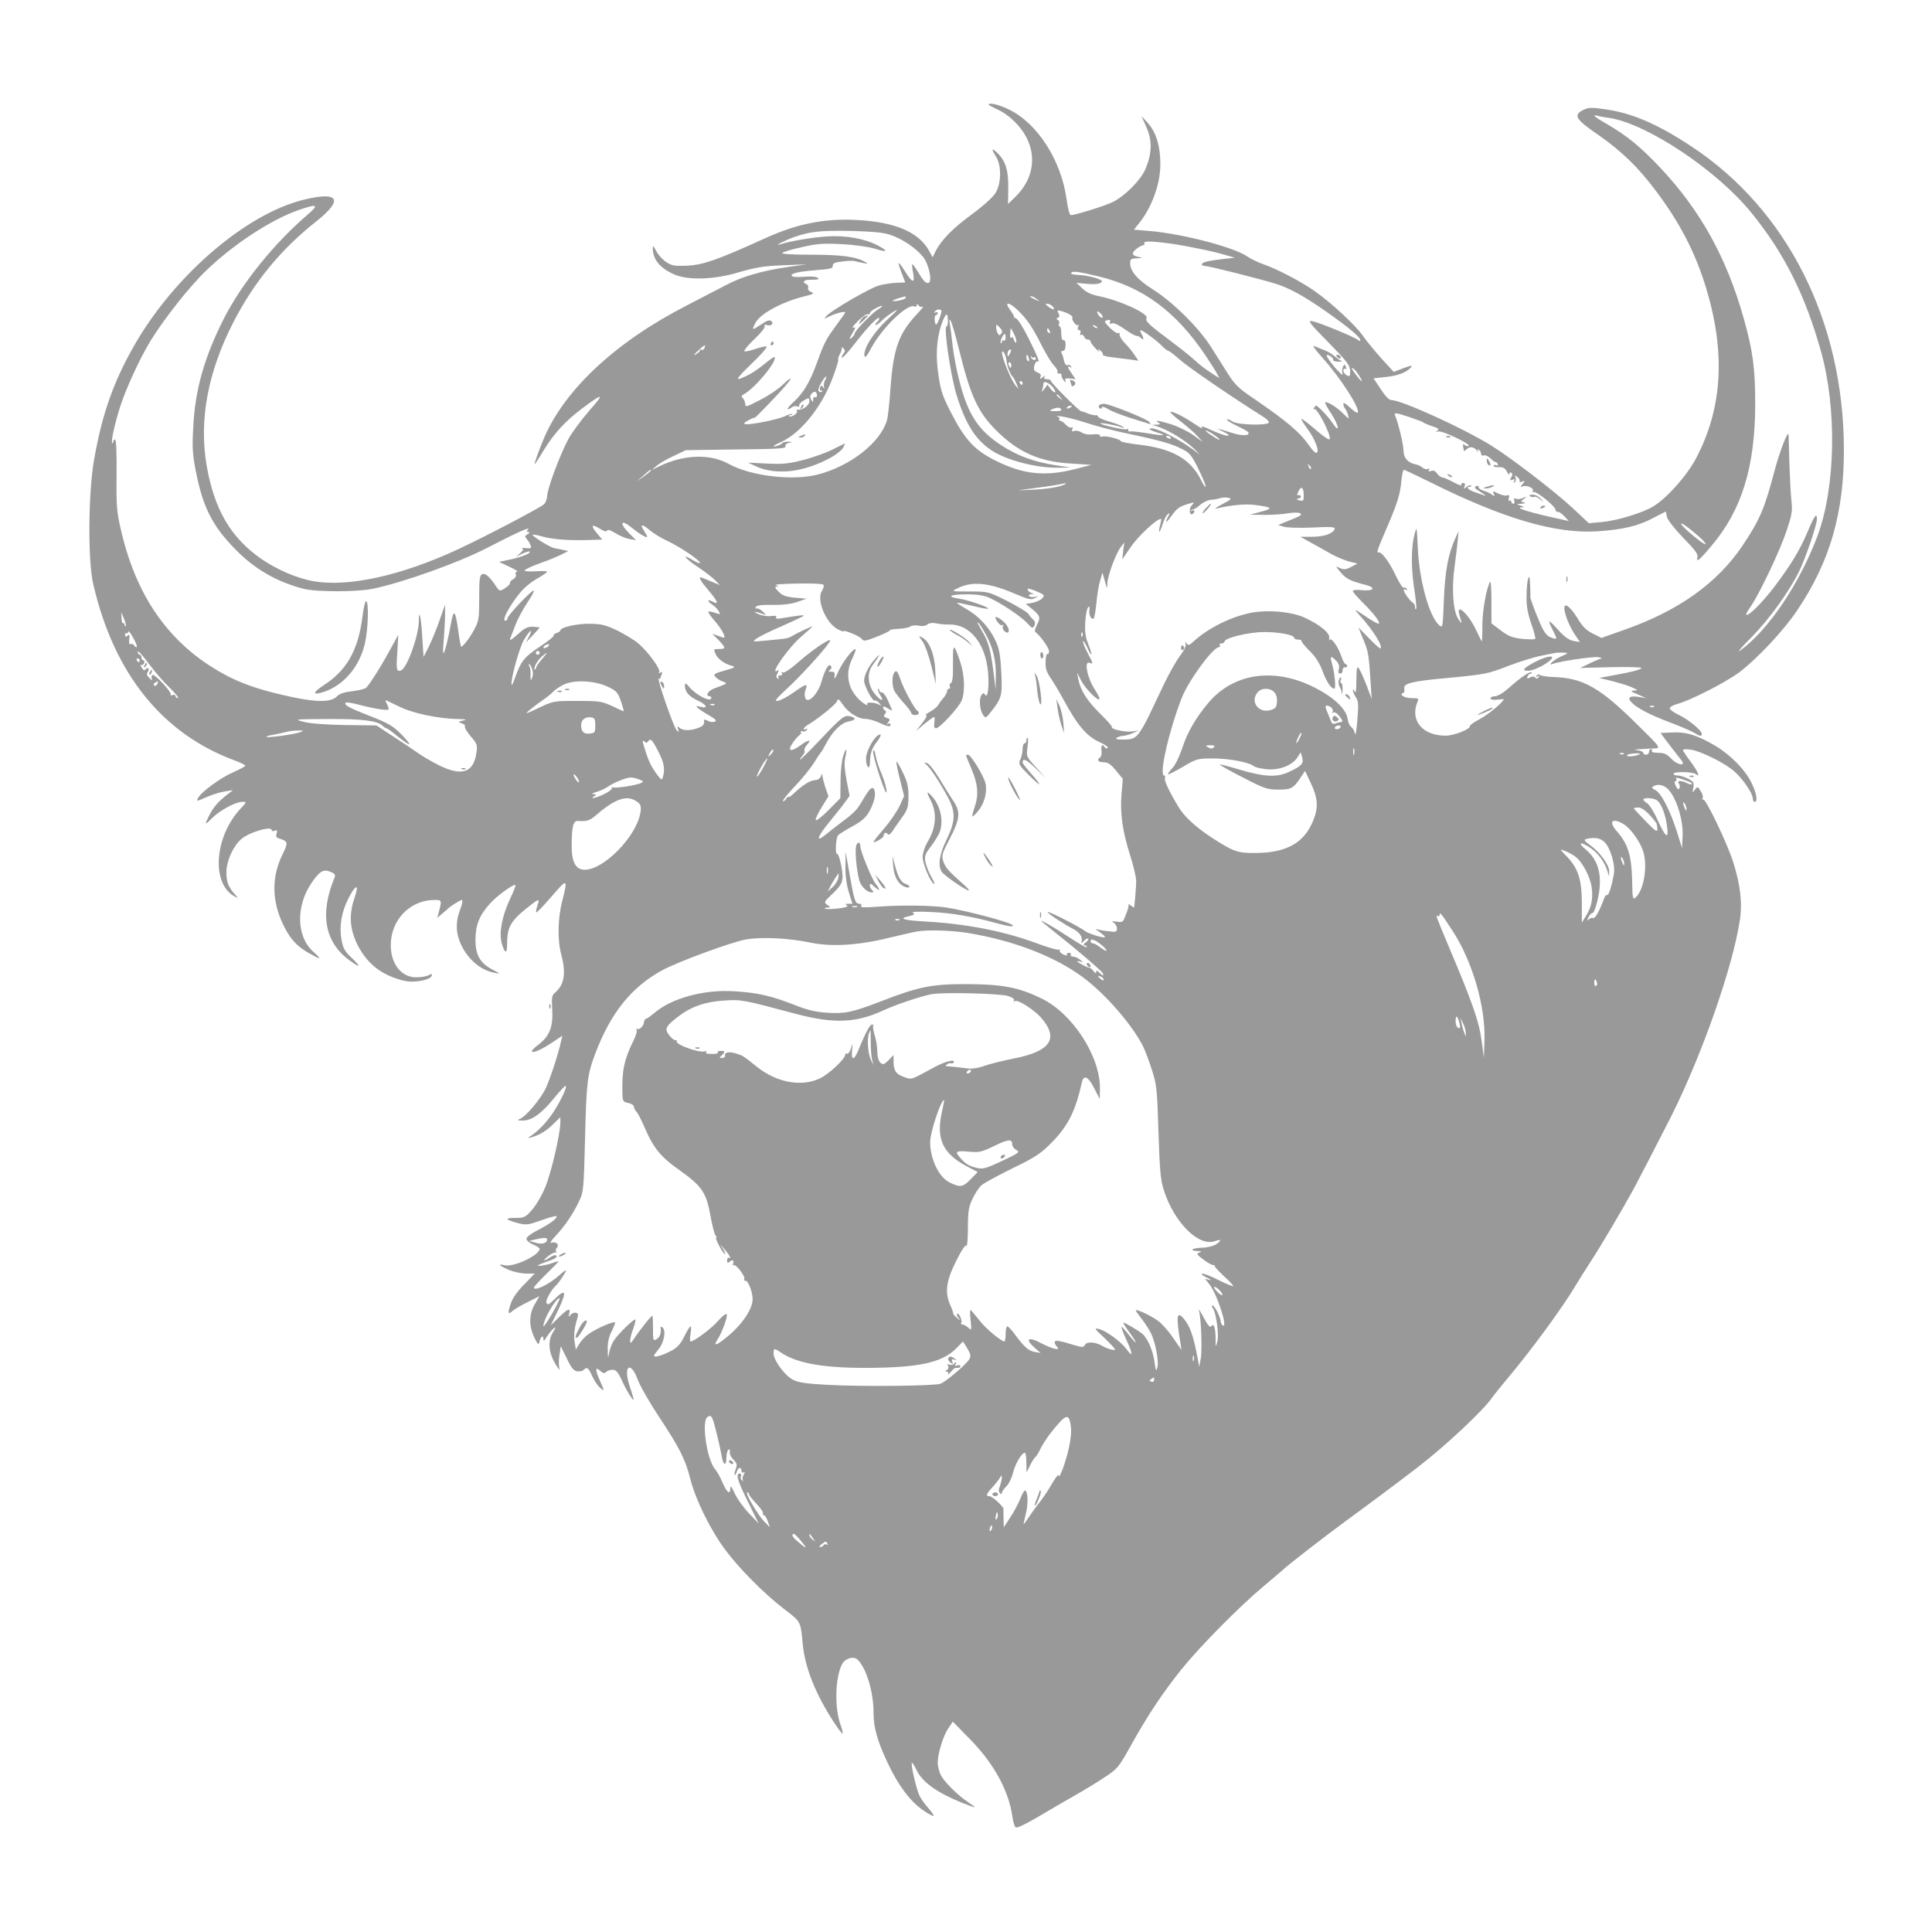 <?xml version="1.0" standalone="no"?>
<!DOCTYPE svg PUBLIC "-//W3C//DTD SVG 20010904//EN"
 "http://www.w3.org/TR/2001/REC-SVG-20010904/DTD/svg10.dtd">
<svg version="1.0" xmlns="http://www.w3.org/2000/svg"
 width="1024pt" height="1024pt" viewBox="0 0 1024 1024"
 preserveAspectRatio="xMidYMid meet">

<g transform="translate(0,1024) scale(0.1,-0.1)"
fill="#999" stroke="none">
<path d="M5240 9685 c0 -2 20 -13 44 -24 63 -27 128 -91 159 -155 52 -105 29
-221 -61 -309 l-39 -38 1 88 c1 94 -16 145 -63 187 -26 24 -27 16 -1 -26 29
-47 27 -141 -3 -190 -13 -22 -64 -68 -122 -111 -104 -76 -163 -136 -195 -196
l-17 -35 -16 30 c-50 95 -162 149 -342 165 -190 17 -349 -11 -530 -94 -254
-115 -325 -140 -410 -145 -71 -3 -84 -1 -115 20 -19 13 -43 39 -52 58 -15 28
-18 31 -18 13 0 -57 37 -103 110 -136 73 -34 216 -30 350 11 86 25 128 32 230
36 l125 5 -98 -14 c-138 -20 -245 -51 -329 -96 -40 -21 -134 -69 -208 -108
-375 -192 -647 -445 -757 -704 -31 -75 -53 -137 -49 -137 2 0 23 32 46 71 56
91 116 157 204 223 115 86 123 84 39 -11 -43 -50 -93 -117 -111 -151 -44 -82
-112 -265 -112 -301 0 -15 -8 -35 -17 -44 -25 -21 -318 -175 -461 -241 -299
-138 -575 -198 -758 -167 -91 16 -197 62 -281 120 -161 113 -248 262 -288 495
-41 242 7 498 145 764 109 210 250 382 438 530 146 116 117 160 -74 112 -306
-78 -682 -403 -892 -770 -112 -196 -172 -368 -214 -610 -30 -172 -33 -533 -4
-655 110 -478 369 -798 759 -939 26 -10 47 -21 47 -24 0 -4 -29 -20 -64 -35
-68 -30 -169 -104 -186 -136 -10 -19 -8 -19 42 3 29 13 73 27 98 31 l45 7 -30
-23 c-47 -36 -74 -67 -95 -109 -28 -54 -25 -56 15 -15 42 41 124 85 159 85 25
0 25 0 -10 -37 -139 -150 -155 -400 -29 -465 19 -10 19 -10 -1 13 -34 38 -44
64 -44 116 0 60 36 139 79 176 44 37 161 71 161 47 0 -5 7 -7 16 -3 13 5 15 2
10 -15 -5 -16 -2 -22 16 -27 45 -14 46 -22 16 -82 -59 -120 -58 -244 1 -370
37 -77 71 -116 135 -153 69 -39 75 -38 26 6 -89 80 -93 241 -9 364 43 63 63
75 101 59 21 -8 27 -16 22 -28 -81 -194 -54 -346 80 -442 57 -42 62 -35 10 14
-37 35 -46 51 -54 97 -13 70 0 146 37 219 39 76 58 78 33 5 -32 -91 -27 -167
15 -252 51 -101 129 -162 246 -190 52 -13 139 3 147 26 3 11 0 12 -16 3 -11
-6 -41 -11 -66 -11 -88 0 -146 88 -133 201 14 120 112 209 229 209 41 0 41 1
21 -75 l-6 -20 24 20 c13 11 26 22 29 25 12 14 69 50 78 50 6 0 2 -23 -9 -50
-22 -58 -24 -110 -5 -163 32 -89 107 -159 187 -173 33 -6 33 -6 -11 17 -66 35
-90 77 -90 158 0 78 21 130 77 192 35 39 116 99 134 99 5 0 -8 -33 -27 -73
-43 -92 -60 -178 -45 -235 16 -59 29 -60 29 -3 0 92 20 124 131 209 38 29 42
28 29 -9 -6 -16 -8 -32 -6 -35 3 -2 36 32 74 76 93 108 95 108 64 -15 -24 -93
-26 -208 -5 -285 26 -98 16 -160 -33 -201 -17 -14 -19 -26 -15 -92 5 -90 -15
-139 -72 -183 -76 -57 -20 -51 68 8 l58 39 -7 -28 c-15 -71 -58 -200 -81 -250
-28 -59 -105 -150 -137 -163 -17 -7 -14 -9 15 -9 47 -1 102 39 170 124 29 35
55 63 57 60 8 -7 -19 -66 -60 -132 -36 -57 -87 -111 -134 -140 -10 -7 3 -5 31
5 30 10 67 34 92 59 l43 42 0 -28 c0 -58 -49 -270 -80 -343 -17 -43 -49 -96
-70 -120 -35 -40 -41 -43 -88 -43 -60 0 -56 -9 11 -27 46 -12 54 -11 125 14
42 15 78 25 81 22 9 -9 -37 -43 -101 -75 -33 -17 -58 -36 -58 -45 0 -8 16 -22
35 -30 19 -8 35 -18 35 -23 0 -34 -139 -99 -185 -87 -40 10 -29 -3 21 -24 25
-11 67 -20 92 -20 l46 0 -56 -58 c-36 -36 -62 -73 -71 -102 -17 -51 -15 -60
10 -38 10 9 46 30 80 47 l62 31 -25 -43 c-31 -54 -31 -116 -2 -176 17 -36 23
-41 26 -26 6 29 22 43 22 19 0 -15 4 -13 18 11 11 17 27 36 36 44 14 12 13 6
-5 -23 -27 -46 -21 -108 17 -169 14 -24 23 -32 19 -19 -4 13 -4 45 0 70 l7 47
32 -65 c23 -49 37 -66 55 -68 13 -2 28 1 34 7 18 18 25 13 45 -31 11 -24 29
-52 41 -62 26 -24 26 -20 1 35 -26 59 -26 78 0 54 16 -14 23 -16 32 -7 7 7 22
12 35 12 18 0 29 -12 52 -63 27 -59 68 -120 58 -87 -2 8 -12 40 -22 71 -32
101 8 127 44 29 12 -33 62 -121 111 -195 112 -169 142 -228 169 -335 27 -107
106 -268 184 -373 75 -101 205 -232 314 -316 89 -68 86 -62 98 -189 12 -120
66 -258 162 -406 24 -37 46 -66 49 -64 2 3 -3 25 -12 49 -31 89 -28 242 8 317
16 32 62 47 84 25 47 -47 84 -172 84 -283 0 -76 20 -147 73 -260 56 -121 122
-209 189 -254 28 -20 54 -33 56 -31 3 2 -9 20 -26 40 -18 19 -39 49 -48 66
-16 32 -48 168 -41 176 3 2 14 -16 26 -41 32 -64 110 -119 245 -173 75 -29 78
-29 30 3 -60 40 -135 115 -150 151 -8 18 -14 45 -14 61 0 47 29 141 55 180
l25 37 93 -95 c125 -127 205 -274 223 -410 4 -28 12 -54 19 -56 7 -3 57 21
111 53 55 33 142 83 194 113 52 29 127 75 166 101 68 45 74 53 138 168 90 161
165 274 266 401 101 125 308 335 440 445 52 44 97 82 100 85 15 17 223 178
335 260 118 86 276 204 380 284 148 114 347 301 393 368 9 13 50 64 91 113
116 138 285 368 351 480 13 22 51 83 85 135 49 75 159 261 225 381 30 56 152
292 201 389 163 328 322 783 360 1030 15 95 3 193 -36 315 -34 104 -146 336
-158 328 -6 -3 -7 -1 -3 6 4 6 0 24 -10 38 -16 26 -17 26 -31 7 -14 -18 -14
-18 -9 6 4 14 3 30 -1 35 -11 14 -60 35 -83 35 -11 0 -20 4 -20 9 0 13 101 11
118 -2 26 -20 11 15 -28 67 -22 29 -40 56 -40 61 0 4 18 5 40 2 54 -7 184 -72
233 -116 46 -41 97 -116 97 -143 0 -10 5 -18 10 -18 17 0 11 43 -14 95 -32 71
-112 153 -194 202 -95 56 -154 75 -230 71 l-61 -3 49 -65 c28 -36 54 -70 60
-77 30 -36 -19 -30 -53 7 -23 24 -37 30 -68 30 -24 0 -38 4 -34 10 3 6 1 10
-4 10 -6 0 -11 -7 -11 -15 0 -8 -7 -15 -15 -15 -8 0 -15 4 -15 9 0 5 -12 12
-27 14 -25 4 -24 5 7 6 19 2 51 3 71 4 45 1 46 0 -86 130 -199 196 -285 244
-445 249 -30 1 -60 6 -67 10 -7 6 -14 4 -19 -3 -5 -8 -3 -9 6 -4 9 6 11 4 5
-4 -5 -9 -10 -10 -18 -2 -7 7 -16 7 -28 0 -15 -7 -17 -6 -13 6 4 8 11 15 17
15 6 0 8 3 4 6 -7 8 -57 -26 -121 -83 -28 -25 -58 -43 -72 -43 -13 0 -24 -5
-24 -11 0 -7 14 -10 35 -7 19 2 35 3 35 2 0 -13 -83 -82 -125 -104 -30 -16
-55 -33 -54 -37 5 -17 -86 -53 -131 -52 -123 1 -189 83 -146 182 7 15 2 17
-32 17 -38 0 -69 19 -45 27 6 2 9 12 6 22 -7 28 36 40 210 56 222 21 229 22
342 66 55 21 132 45 170 53 39 8 75 15 80 16 6 1 24 2 40 1 30 -1 30 -2 -11
-20 -40 -18 -76 -52 -42 -39 32 13 216 40 239 35 22 -4 23 -5 4 -11 -11 -4
-38 -16 -60 -27 l-40 -19 163 4 c89 2 162 0 162 -4 0 -8 -48 -21 -159 -41
l-65 -12 70 -17 c38 -10 85 -24 104 -33 32 -15 33 -16 10 -17 -21 -1 -17 -5
20 -20 l45 -20 -37 6 c-49 8 -65 -2 -42 -27 28 -31 99 -68 211 -110 58 -22
115 -47 127 -55 24 -16 36 -18 36 -4 0 18 -70 76 -120 100 -27 13 -50 29 -50
36 0 7 19 18 43 24 69 19 257 115 327 168 97 74 238 225 308 331 172 257 246
515 245 851 -2 678 -301 1270 -808 1604 -180 119 -315 177 -457 197 -70 10
-88 10 -113 -2 -59 -28 -46 -50 75 -133 126 -88 213 -172 309 -301 127 -169
208 -327 265 -516 102 -338 85 -630 -52 -893 -50 -96 -152 -211 -228 -259 -56
-35 -195 -77 -276 -84 l-67 -6 -83 78 c-99 92 -327 267 -436 335 -150 92 -474
240 -529 240 -11 0 -33 23 -55 58 l-38 57 64 7 c64 6 113 25 135 52 9 11 1 10
-40 -5 l-52 -20 -66 72 c-36 40 -80 94 -98 120 -37 54 -166 174 -256 237 -71
50 -199 117 -272 142 -27 9 -66 28 -86 42 -73 49 -345 120 -518 134 l-81 7 25
31 c70 86 115 210 115 316 0 96 -22 168 -66 218 l-34 37 26 -59 c32 -70 30
-141 -6 -224 -25 -57 -106 -139 -171 -172 -37 -19 -199 -70 -223 -70 -7 0 -16
33 -23 84 -28 204 -152 400 -302 474 -56 28 -111 41 -111 27z m3290 -70 c200
-31 570 -277 753 -503 174 -214 284 -434 368 -732 86 -305 78 -721 -17 -978
-96 -257 -263 -504 -412 -611 -18 -13 9 20 62 72 92 94 194 234 250 345 34 68
96 249 96 281 0 37 -14 17 -50 -69 -42 -99 -88 -174 -177 -292 -65 -85 -138
-157 -148 -146 -2 2 10 24 27 48 46 68 153 293 188 399 27 81 31 102 25 155
-4 34 -8 124 -11 201 -2 77 -4 145 -4 150 -2 30 -47 -86 -76 -195 -51 -194
-76 -254 -167 -390 -134 -200 -339 -347 -630 -449 l-119 -42 -46 23 c-35 18
-55 37 -82 83 -42 68 -77 88 -67 37 8 -39 29 -88 58 -131 l23 -34 -34 6 c-25
5 -49 22 -82 59 -52 58 -58 58 -28 -2 26 -50 25 -51 -9 -39 -22 8 -35 25 -55
68 -29 66 -56 139 -55 149 1 4 1 32 -1 62 -2 81 -18 34 -19 -58 -1 -56 6 -92
25 -148 15 -41 24 -77 21 -80 -3 -4 -35 -3 -70 0 -52 6 -72 14 -113 45 l-49
37 0 116 c0 64 -3 111 -7 105 -20 -36 -41 -153 -41 -229 0 -49 -2 -88 -3 -88
-1 0 -14 26 -29 58 -38 83 -107 149 -91 88 3 -13 9 -32 12 -43 3 -10 -4 -3
-16 15 -29 42 -37 164 -20 282 6 47 14 108 16 135 l5 50 -16 -35 c-39 -85 -56
-175 -62 -328 -6 -151 -6 -152 -26 -135 -52 47 -104 236 -112 403 -6 122 -5
120 -16 85 -19 -66 -21 -171 -5 -284 10 -62 15 -116 12 -119 -4 -3 -6 2 -6 11
0 9 -6 20 -13 24 -15 9 -47 54 -47 66 0 4 5 5 12 1 7 -4 8 -3 4 5 -4 6 -11 9
-16 6 -5 -3 -23 25 -41 62 -34 73 -76 130 -92 125 -13 -4 -6 16 38 118 59 136
76 188 82 256 3 35 9 64 14 64 4 0 65 -29 136 -64 388 -194 667 -276 888 -262
137 9 217 28 296 70 l68 35 6 -28 c4 -17 39 -62 86 -111 59 -60 80 -87 76
-101 -9 -34 9 -20 75 59 160 189 230 417 231 747 0 195 -12 285 -63 465 -90
317 -229 567 -441 792 -103 109 -172 166 -276 227 -72 41 -90 57 -55 47 9 -2
37 -8 62 -11z m-6900 -513 c-176 -151 -344 -359 -439 -542 -107 -209 -158
-385 -167 -590 -6 -105 -3 -142 15 -233 37 -185 86 -283 205 -405 103 -107
222 -176 366 -213 68 -17 281 -17 365 0 162 34 451 137 605 216 146 76 232
115 220 100 -10 -12 -10 -15 1 -15 9 -1 8 -4 -4 -11 -16 -9 -17 -13 -4 -27 8
-10 17 -25 20 -34 5 -13 0 -16 -26 -13 -18 2 -26 1 -19 -2 8 -3 5 -11 -10 -24
l-23 -20 33 16 c19 9 36 14 39 12 9 -9 -38 -28 -100 -42 l-62 -13 55 -26 c30
-14 49 -26 41 -26 -7 0 -11 -6 -7 -15 3 -9 -3 -19 -14 -25 -11 -6 -19 -15 -17
-21 1 -5 -11 -17 -27 -27 -27 -17 -28 -16 -45 8 -35 53 -58 73 -74 67 -15 -5
-17 -24 -17 -125 0 -109 -2 -123 -26 -168 -25 -47 -64 -97 -71 -91 -1 2 -8 39
-14 83 -15 109 -24 119 -38 43 -15 -83 -32 -152 -40 -161 -4 -4 -3 27 1 70 3
42 7 102 7 132 l0 55 -29 -82 c-15 -45 -41 -107 -56 -138 l-29 -57 -7 107 c-6
102 -18 156 -18 84 0 -76 -62 -250 -94 -262 -24 -9 -27 3 -20 97 l5 91 -44
-80 c-54 -99 -111 -187 -128 -202 -8 -5 -41 -13 -74 -17 -38 -4 -65 -13 -77
-25 -30 -33 -100 -35 -238 -6 -147 31 -247 63 -333 106 -299 152 -488 404
-574 772 -24 102 -27 128 -25 300 1 117 -2 187 -8 187 -6 0 -10 -5 -10 -12 0
-6 -2 -9 -5 -6 -8 8 13 101 42 193 31 96 104 255 160 347 71 116 208 290 295
373 139 135 336 265 478 317 112 40 126 36 60 -20z m3087 -106 c62 -20 136
-69 175 -117 33 -41 52 -139 27 -139 -15 0 -26 12 -60 69 -11 18 -22 32 -24
30 -2 -2 0 -23 5 -46 10 -57 -4 -54 -42 7 -17 28 -33 48 -35 46 -2 -2 5 -26
16 -53 l19 -50 -49 -2 c-27 -1 -69 -8 -93 -15 -51 -16 -247 -130 -274 -159
-17 -19 -17 -19 14 -4 31 16 84 29 84 21 0 -2 -21 -32 -46 -66 -57 -77 -66
-95 -103 -198 -38 -104 -71 -160 -121 -207 -22 -20 -38 -38 -35 -41 2 -3 11 1
20 8 8 7 22 10 30 6 9 -3 14 -2 11 3 -3 5 5 16 19 25 31 20 35 20 35 -2 0 -19
-38 -48 -59 -43 -7 1 -10 -2 -7 -8 7 -11 -32 -36 -42 -27 -3 3 1 6 8 6 7 0 11
2 8 5 -2 3 -19 -2 -36 -10 -36 -18 -184 -48 -210 -43 -13 3 -9 8 16 21 17 10
32 15 32 13 0 -3 43 40 95 95 52 54 95 104 95 110 0 6 -18 -7 -40 -29 -22 -22
-76 -59 -120 -81 -70 -37 -80 -40 -80 -24 0 11 -6 25 -12 32 -11 10 -9 14 7
23 61 35 178 178 160 196 -2 2 -25 -14 -52 -36 -26 -22 -63 -47 -80 -56 -84
-42 -82 -34 7 53 51 48 88 91 83 94 -4 3 -32 -3 -61 -13 -28 -10 -54 -15 -57
-11 -2 5 22 34 55 65 34 32 57 62 53 68 -4 7 -1 9 9 6 23 -9 42 6 26 20 -10 8
-24 3 -56 -19 -46 -31 -49 -31 -28 10 25 48 139 110 254 139 54 13 61 17 42
24 -13 5 -20 14 -17 22 3 8 -1 17 -9 20 -23 9 -16 22 14 23 54 1 58 2 43 12
-7 5 -39 7 -71 4 -35 -3 -60 -1 -64 5 -8 13 37 23 139 31 66 5 80 9 79 23 -1
12 11 18 50 22 29 4 58 5 66 2 8 -2 29 -7 45 -10 26 -5 27 -5 11 5 -46 28
-125 39 -285 39 -104 0 -161 4 -155 9 5 6 52 20 104 31 81 19 113 21 213 16
69 -4 142 -14 177 -25 66 -21 70 -12 10 19 -70 36 -166 53 -265 47 -80 -5
-193 -24 -250 -42 -42 -13 31 24 78 40 81 28 137 34 297 31 108 -3 171 -8 207
-20z m1480 -46 c87 -12 235 -42 303 -63 l45 -13 -63 -7 c-79 -9 -112 -17 -112
-28 0 -5 8 -9 19 -9 18 0 280 -66 366 -92 74 -22 153 -65 272 -148 121 -85
183 -137 183 -153 0 -5 -6 -4 -14 2 -19 16 -205 92 -241 99 -26 4 -16 -9 85
-112 99 -101 115 -122 116 -151 1 -30 -2 -33 -18 -24 -10 5 -18 17 -18 25 0 8
4 12 10 9 6 -4 7 1 3 11 -5 15 -7 15 -15 0 -5 -9 -6 -26 -2 -38 4 -12 -16 5
-43 37 -28 33 -46 62 -41 63 11 5 39 -18 34 -27 -2 -3 10 -7 27 -8 18 0 25 1
17 4 -8 3 -25 15 -38 26 -12 11 -37 26 -55 32 -17 7 -41 16 -52 21 -11 4 9
-23 44 -62 93 -102 204 -274 187 -291 -3 -4 -22 9 -41 27 -23 22 -35 29 -35
19 0 -8 4 -19 9 -24 5 -6 12 -21 16 -35 7 -24 6 -23 -26 8 -33 34 -87 67 -95
59 -3 -2 11 -28 31 -58 19 -29 35 -62 35 -73 0 -13 -7 -8 -26 20 -23 35 -79
94 -89 94 -2 0 -7 -6 -11 -12 -4 -7 -4 -10 1 -6 13 12 89 -132 83 -159 -2 -8
-30 11 -72 47 -38 33 -73 60 -78 60 -4 0 10 -23 31 -52 41 -54 69 -128 47
-128 -6 0 -21 15 -33 33 -53 76 -120 133 -300 256 -76 51 -99 73 -134 129 -23
37 -65 103 -93 147 -64 100 -200 234 -304 300 -83 52 -122 97 -122 140 0 22 4
25 38 26 27 1 30 3 12 6 -40 7 -46 20 -19 42 13 11 30 20 37 21 7 0 10 5 7 10
-8 13 33 13 132 0z m-370 -176 c233 -57 406 -186 561 -416 27 -40 55 -84 62
-98 l13 -24 -29 18 c-53 35 -64 43 -102 77 -20 19 -82 68 -137 109 -103 77
-127 99 -118 113 14 23 -135 93 -251 117 -41 8 -69 21 -90 42 l-31 29 53 -5
c52 -5 82 0 82 14 0 11 -80 32 -128 33 -22 1 -38 5 -35 10 7 12 39 8 150 -19z
m-1027 -113 c0 -8 -61 -22 -69 -15 -2 1 12 7 30 13 19 5 35 10 37 10 1 1 2 -3
2 -8z m696 -7 c18 -14 18 -14 -6 -3 -31 14 -36 19 -24 19 6 0 19 -7 30 -16z
m-605 -39 c8 4 -7 -14 -32 -41 -95 -101 -124 -182 -139 -389 -5 -77 -14 -155
-19 -173 -35 -118 -193 -242 -366 -287 -135 -35 -358 -8 -474 57 -99 54 -237
49 -366 -13 l-40 -20 25 22 c14 12 54 36 90 52 l65 31 205 3 c299 3 329 5 323
19 -2 7 6 14 19 17 21 4 21 4 -4 6 -15 0 -29 -3 -32 -8 -6 -9 -46 -22 -46 -16
0 2 17 12 38 21 105 48 214 182 272 333 21 55 36 102 33 105 -3 2 1 15 8 28 7
12 12 28 10 33 -1 6 3 5 10 -2 10 -10 9 -15 -1 -28 -7 -8 -10 -18 -7 -21 3 -3
34 32 70 78 71 91 127 148 127 130 0 -6 -4 -14 -10 -17 -5 -3 -10 -11 -10 -17
0 -5 13 3 29 18 15 16 46 39 67 52 30 18 23 9 -33 -42 -73 -68 -129 -156 -121
-193 3 -12 14 1 36 43 58 107 190 235 228 220 7 -3 14 0 14 7 0 8 3 8 9 -2 5
-8 14 -10 22 -6z m501 -17 c51 -48 82 -94 128 -187 23 -45 52 -94 66 -108 13
-13 22 -29 19 -34 -4 -5 1 -9 10 -9 9 0 14 -3 11 -8 -2 -4 3 -16 11 -27 11
-14 14 -15 10 -4 -4 13 1 15 24 13 l30 -4 -20 29 c-23 32 -27 46 -9 35 7 -4 8
-3 4 5 -4 6 -12 9 -17 6 -9 -6 -18 10 -23 37 -1 7 -5 19 -9 26 -5 7 -3 12 6
12 9 0 14 11 15 30 0 18 -4 29 -11 27 -8 -1 -12 12 -12 36 0 20 -4 37 -9 37
-4 0 -6 6 -3 14 3 8 1 17 -6 20 -9 5 -9 7 0 12 9 4 10 11 3 24 -8 15 -6 17 12
12 34 -8 68 -28 62 -35 -3 -3 0 -15 8 -26 8 -12 18 -18 22 -14 4 4 4 0 0 -10
-4 -10 -1 -17 6 -17 7 0 10 -7 6 -16 -3 -8 -2 -12 4 -9 6 3 13 -1 16 -9 3 -9
12 -16 20 -16 8 0 14 -4 14 -9 0 -6 12 -23 27 -38 14 -15 22 -21 18 -13 -8 13
-6 13 8 1 9 -7 15 -17 12 -21 -3 -4 21 -11 53 -14 31 -4 75 -9 96 -12 l40 -6
-19 28 c-10 16 -33 45 -52 64 -18 19 -31 40 -29 47 3 7 -1 10 -7 7 -7 -2 -27
11 -45 29 -31 32 -32 35 -13 40 14 3 18 1 14 -9 -4 -10 0 -12 11 -8 10 4 35
-8 66 -30 27 -20 56 -36 63 -36 7 0 18 -5 25 -12 15 -15 16 -3 2 23 -6 10 -8
19 -5 19 12 0 90 -58 114 -84 14 -14 29 -26 34 -26 5 0 32 -21 61 -47 42 -38
289 -207 440 -301 20 -12 34 -27 31 -32 -11 -17 -168 -12 -193 6 -13 9 -26 14
-29 10 -3 -3 20 -17 51 -32 31 -15 59 -30 62 -35 11 -19 -31 -21 -85 -4 -84
27 -90 27 -46 6 28 -14 34 -20 20 -20 -11 -1 -49 13 -84 29 -45 21 -60 25 -50
13 8 -9 -11 0 -41 21 -56 38 -120 70 -127 62 -2 -2 22 -24 54 -49 32 -25 72
-59 88 -77 l30 -33 -52 38 c-29 20 -81 45 -115 56 -70 21 -91 24 -68 9 12 -8
10 -10 -10 -11 l-25 -1 25 -7 c59 -18 151 -74 197 -118 27 -26 38 -39 24 -27
-90 73 -239 149 -258 131 -3 -3 14 -11 36 -18 64 -19 42 -21 -50 -5 -46 7 -87
12 -91 9 -5 -2 -8 1 -8 7 0 6 -4 9 -9 5 -10 -6 -145 25 -138 31 4 5 82 -10
112 -21 16 -5 17 -5 5 4 -8 6 -41 18 -72 27 -32 9 -58 21 -58 26 0 5 -6 8 -12
7 -7 -1 -26 3 -41 9 -16 7 -32 12 -36 12 -11 0 -161 151 -161 161 0 5 -9 9
-21 9 -13 0 -18 4 -13 13 5 8 2 7 -9 -2 -15 -12 -17 -12 -12 2 4 10 -1 17 -14
22 -12 3 -21 12 -21 20 0 23 12 45 21 39 12 -7 -3 30 -47 118 -40 80 -68 120
-78 113 -3 -3 -4 -2 -1 2 3 3 -7 21 -21 40 -33 44 -9 45 38 1z m188 17 c16
-19 1 -19 -24 0 -16 12 -17 15 -4 15 8 0 21 -7 28 -15z m-925 -14 c-34 -21
-125 -115 -125 -129 0 -5 -8 -16 -17 -23 -14 -11 -13 -6 4 23 19 31 19 36 5
31 -9 -3 2 13 26 36 23 23 47 39 52 36 6 -4 10 -2 10 4 0 6 12 17 28 25 39 22
53 19 17 -3z m335 -10 c0 -16 -22 -71 -28 -71 -4 0 -8 11 -8 25 -1 14 2 25 7
25 5 0 9 5 9 11 0 5 -5 7 -12 3 -7 -4 -8 -3 -4 4 8 14 36 16 36 3z m846 -15
c8 -8 11 -17 6 -20 -4 -2 -13 4 -20 15 -14 22 -7 25 14 5z m-812 -36 c1 -16
-3 -30 -7 -30 -17 0 21 -258 53 -364 48 -154 100 -236 185 -293 79 -52 235
-93 350 -92 l70 1 -80 12 c-115 18 -199 49 -285 104 -124 80 -180 165 -225
343 -15 56 -31 141 -36 188 -5 48 -12 100 -15 116 -4 23 -2 26 5 14 6 -9 26
-78 45 -155 61 -247 100 -330 200 -429 116 -114 228 -163 395 -172 l106 -7
-90 -23 c-155 -39 -269 -28 -413 43 -116 57 -166 110 -243 260 -47 92 -56 121
-69 227 -12 95 -1 190 28 259 18 42 25 41 26 -2z m283 -68 c-8 -11 -12 -11
-18 0 -5 7 -9 22 -9 32 0 19 0 19 19 0 13 -14 16 -23 8 -32z m508 30 c-3 -3
-11 0 -18 7 -9 10 -8 11 6 5 10 -3 15 -9 12 -12z m-440 -33 c9 -17 14 -36 11
-42 -2 -7 -8 -1 -12 11 -4 15 -9 20 -14 12 -4 -6 -7 2 -6 19 1 17 2 31 3 31 1
0 10 -14 18 -31z m189 15 c3 -8 2 -12 -4 -9 -6 3 -10 10 -10 16 0 14 7 11 14
-7z m-234 -35 c0 -11 -4 -17 -10 -14 -5 3 -10 1 -10 -6 0 -7 -3 -10 -6 -7 -6
6 13 48 21 48 3 0 5 -9 5 -21z m-1596 -54 c-4 -8 -10 -12 -15 -9 -5 3 -9 1 -9
-3 0 -5 -10 -14 -22 -21 -15 -8 -11 -2 10 17 36 35 44 38 36 16z m1617 -32
c-8 -15 -10 -15 -11 -2 0 17 10 32 18 25 2 -3 -1 -13 -7 -23z m-16 -36 c4 -33
20 -73 35 -87 3 -3 11 -18 18 -35 12 -28 11 -29 -4 -10 -36 45 -95 208 -65
179 6 -6 14 -27 16 -47z m118 13 c3 -11 1 -18 -4 -14 -5 3 -9 12 -9 20 0 20 7
17 13 -6z m28 6 c5 3 9 0 9 -6 0 -15 -23 -7 -26 8 -1 7 0 8 3 2 2 -5 9 -8 14
-4z m-121 -41 c0 -8 -2 -15 -4 -15 -2 0 -6 7 -10 15 -3 8 -1 15 4 15 6 0 10
-7 10 -15z m1827 -32 c18 -24 35 -53 30 -53 -3 0 -17 16 -31 35 -15 19 -24 35
-20 35 4 0 13 -8 21 -17z m-2815 -50 c-5 -10 -7 -25 -5 -33 4 -12 3 -12 -5 -2
-7 11 -10 11 -15 -2 -4 -9 -1 -16 5 -16 6 0 9 -3 5 -6 -3 -3 -10 -3 -16 1 -7
4 -3 20 11 45 22 38 39 49 20 13z m1048 -13 c0 -5 -2 -10 -4 -10 -3 0 -8 5
-11 10 -3 6 -1 10 4 10 6 0 11 -4 11 -10z m163 -26 c10 -13 13 -24 8 -24 -5 0
-16 9 -24 21 l-15 20 -17 -23 c-13 -16 -16 -18 -11 -5 3 10 6 25 6 32 0 20 32
7 53 -21z m-1253 -40 c0 -8 -4 -12 -10 -9 -5 3 -10 -2 -10 -12 -1 -17 -1 -17
-11 -1 -7 13 -6 22 3 32 15 16 28 11 28 -10z m1291 -11 c13 -16 12 -17 -3 -4
-10 7 -18 15 -18 17 0 8 8 3 21 -13z m59 -47 c0 -2 -7 -7 -16 -10 -8 -3 -12
-2 -9 4 6 10 25 14 25 6z m-55 -16 c4 -6 -9 -10 -32 -9 -30 0 -34 2 -18 9 27
12 43 12 50 0z m1846 -41 c35 -12 69 -24 74 -29 6 -4 27 -13 49 -20 29 -9 35
-15 25 -22 -11 -8 -10 -9 3 -5 19 7 172 -65 162 -76 -4 -4 -13 -2 -20 4 -9 8
-12 6 -9 -8 2 -10 4 -20 4 -22 1 -3 6 0 13 7 17 17 38 15 55 -5 8 -10 11 -12
7 -4 -5 9 -3 12 4 7 7 -4 12 -14 12 -21 0 -8 6 -12 14 -9 8 3 24 -4 35 -15 12
-12 24 -21 28 -20 4 0 9 -5 12 -12 2 -6 -1 -9 -7 -5 -6 3 -13 2 -16 -2 -3 -5
9 -8 26 -8 25 1 35 -5 45 -24 7 -14 13 -19 13 -12 0 7 5 10 10 7 7 -4 7 -13 0
-25 -9 -16 -8 -18 6 -13 13 5 15 3 9 -7 -5 -8 -4 -11 3 -6 6 4 8 14 5 24 -6
15 -5 15 10 3 9 -7 14 -17 11 -22 -3 -5 3 -6 13 -2 16 6 17 5 3 -12 -13 -17
-13 -18 0 -13 23 8 63 -10 54 -24 -4 -7 -4 -10 1 -6 12 11 120 -75 120 -96 1
-6 6 -10 12 -9 6 1 21 -9 34 -23 l24 -26 -25 6 c-174 37 -264 64 -225 67 17 1
16 2 -5 9 -25 8 -25 8 5 10 19 2 24 4 12 7 -18 5 -18 5 0 19 17 14 17 14 -4 5
-12 -6 -29 -8 -37 -5 -12 5 -15 2 -10 -10 3 -9 1 -16 -5 -16 -6 0 -11 5 -11
11 0 5 -4 8 -9 5 -5 -4 -7 3 -4 14 4 15 2 19 -10 14 -8 -3 -29 2 -46 10 -29
15 -30 15 -24 -1 6 -16 5 -16 -9 -5 -9 7 -29 17 -45 21 -15 5 -27 13 -26 19 2
7 -4 9 -13 5 -13 -5 -8 -12 22 -30 22 -14 32 -22 24 -20 -8 3 -32 11 -52 18
-36 12 -52 29 -26 29 6 0 8 3 5 6 -4 4 -14 1 -24 -7 -15 -12 -16 -12 -10 4 4
11 1 17 -9 17 -8 0 -12 -5 -8 -11 3 -6 -16 1 -42 15 -27 14 -54 26 -61 26 -6
0 -18 9 -26 20 -10 14 -20 18 -32 14 -13 -5 -16 -4 -11 4 4 8 2 10 -7 6 -8 -3
-21 1 -28 8 -8 7 -23 14 -33 16 -42 8 -66 33 -67 71 0 34 -27 145 -43 184 -10
22 -3 22 75 -4z m-1717 -29 c49 -16 134 -39 190 -51 191 -40 261 -59 313 -85
48 -23 56 -32 93 -106 22 -44 40 -87 40 -96 0 -9 -11 7 -25 35 -55 110 -151
165 -326 186 -55 6 -99 15 -99 19 0 10 -79 30 -96 24 -8 -3 -14 -1 -14 5 0 7
-15 9 -37 7 -23 -3 -47 1 -60 10 -13 8 -30 11 -39 8 -12 -5 -15 -2 -10 9 3 10
2 13 -5 9 -6 -3 -19 3 -30 15 -11 12 -24 21 -30 21 -6 0 -8 4 -4 9 3 5 -3 12
-12 14 -10 2 0 3 22 0 21 -2 79 -17 129 -33z m707 -86 c8 -10 -4 -5 -28 11
-24 15 -43 29 -43 32 0 8 57 -27 71 -43z m-256 6 c3 -6 -1 -7 -9 -4 -18 7 -21
14 -7 14 6 0 13 -4 16 -10z m743 -165 c-3 -3 -9 2 -12 12 -6 14 -5 15 5 6 7
-7 10 -15 7 -18z m-3498 -9 c0 -2 -17 -16 -37 -31 l-38 -26 35 30 c34 31 40
35 40 27z m2170 -82 c-25 -8 -85 -17 -135 -19 l-90 -4 103 14 c57 7 111 16
120 18 41 11 43 4 2 -9z m1290 -49 c0 -30 -2 -32 -22 -27 -19 5 -20 7 -5 10 9
2 15 8 11 13 -3 5 -10 7 -15 4 -5 -4 -4 5 2 19 15 33 29 24 29 -19z m-431 -47
c-30 -16 -45 -26 -34 -24 77 19 155 26 203 20 96 -12 103 -19 36 -36 l-59 -16
80 -1 c44 0 100 4 125 9 25 4 52 4 60 0 15 -9 6 -14 -90 -52 l-25 -11 30 -9
c17 -5 85 -7 152 -4 100 5 121 3 117 -8 -10 -25 -57 -41 -120 -41 l-62 0 56
-31 c32 -17 79 -44 107 -60 27 -15 70 -33 95 -40 l45 -11 -34 -18 c-27 -14
-39 -15 -59 -6 -25 12 -25 12 4 -23 29 -34 50 -45 132 -66 57 -15 44 -34 -19
-28 -27 3 -49 1 -49 -4 0 -6 25 -34 55 -64 58 -58 91 -101 83 -110 -3 -2 -29
12 -58 31 -76 51 -78 52 -44 14 71 -78 124 -163 111 -176 -3 -2 -30 22 -61 54
l-56 57 26 -64 c27 -64 29 -80 39 -235 l5 -80 -26 70 c-15 39 -33 79 -40 90
-12 17 -14 10 -15 -60 0 -54 -3 -74 -9 -60 -5 11 -9 14 -9 7 -1 -7 6 -24 15
-37 14 -21 15 -40 8 -123 -4 -53 -10 -86 -12 -72 -2 13 -11 29 -19 36 -9 6
-17 23 -19 37 -6 60 -78 126 -195 182 -208 98 -417 63 -546 -92 -66 -79 -110
-155 -137 -238 -15 -45 -37 -91 -53 -107 -14 -15 -25 -30 -22 -32 2 -2 38 16
79 40 72 43 77 44 160 44 84 0 191 -20 216 -41 7 -6 37 -13 67 -16 65 -7 136
20 163 62 l18 28 8 -28 c8 -33 -3 -45 -72 -77 -62 -29 -127 -26 -254 11 -59
18 -110 31 -111 29 -2 -2 52 -33 121 -68 116 -60 130 -65 190 -65 70 0 80 6
125 75 l16 24 31 -66 c36 -75 40 -126 15 -190 -47 -124 -141 -178 -309 -179
-95 -1 -117 7 -234 83 -83 55 -141 108 -172 158 -49 81 -79 143 -74 156 3 8 1
14 -4 14 -28 0 24 233 93 410 35 91 166 270 198 270 6 0 7 5 4 10 -3 6 1 10 9
10 9 0 16 4 16 9 0 20 129 51 211 51 81 0 159 -15 159 -32 0 -4 9 -8 20 -8 11
0 19 -3 18 -7 -1 -5 18 -28 43 -53 31 -30 53 -65 68 -105 22 -60 46 -95 63
-95 10 0 2 80 -12 132 -12 41 -7 45 20 18 15 -15 20 -29 16 -46 -5 -17 -2 -24
8 -24 7 0 13 8 12 18 0 9 5 16 12 15 6 -2 12 2 12 7 0 6 -4 10 -8 10 -5 0 -15
18 -22 40 -18 53 -56 106 -64 88 -3 -7 -3 -3 -1 8 7 27 -47 72 -132 111 -70
32 -203 43 -292 23 -106 -23 -221 -82 -294 -149 -24 -22 -29 -23 -38 -11 -9
12 -10 12 -5 -3 3 -11 -8 -35 -31 -65 -20 -26 -59 -96 -88 -157 -81 -171 -84
-178 -104 -213 -36 -62 -50 -72 -105 -72 -37 0 -47 3 -36 10 8 5 24 10 35 10
11 1 34 7 50 15 l30 13 -36 -5 c-35 -5 -116 13 -106 24 3 2 -25 34 -63 71 -69
69 -103 122 -115 182 l-6 35 21 -42 c22 -42 87 -109 97 -99 3 3 -9 28 -27 56
-38 59 -55 148 -26 137 21 -8 21 -5 -9 51 -14 26 -25 54 -25 62 0 8 9 -4 20
-27 27 -61 34 -53 9 10 -16 39 -20 68 -17 119 2 37 9 73 15 79 7 7 9 4 7 -13
-5 -26 11 -57 23 -45 4 5 10 41 14 80 3 40 12 92 19 117 l13 45 13 -45 c11
-42 12 -43 13 -13 1 40 45 159 71 193 l19 25 -6 -45 -5 -45 46 67 c38 56 137
148 159 148 3 0 1 -14 -4 -32 -5 -17 -7 -34 -5 -36 3 -2 10 15 17 37 7 23 19
47 27 54 13 10 14 9 4 -10 -21 -39 -12 -38 18 4 30 41 40 48 94 64 27 8 28 7
12 -10 -16 -18 -12 -56 5 -45 14 8 11 26 -3 18 -7 -4 -10 -4 -6 0 3 4 9 7 13
6 3 0 20 10 36 24 17 15 43 26 57 27 15 0 36 4 46 8 11 4 31 5 44 3 23 -5 20
-8 -29 -34z m-3129 -126 c38 -32 80 -56 80 -47 0 3 -7 17 -16 31 -25 37 -11
39 28 5 19 -16 62 -43 95 -58 65 -30 172 -102 173 -116 0 -5 -16 1 -36 13 -66
41 -46 12 23 -34 37 -24 79 -57 93 -71 l25 -26 -48 20 c-27 12 -51 21 -53 21
-12 0 1 -22 41 -69 49 -57 57 -78 24 -61 -30 17 -34 6 -5 -14 14 -9 30 -25 36
-36 10 -18 8 -18 -20 -8 -17 6 -33 8 -36 6 -2 -3 13 -25 34 -49 35 -39 62 -89
48 -89 -2 0 -17 5 -33 11 l-28 10 33 -33 c40 -42 40 -48 2 -48 -28 0 -29 -1
-18 -25 12 -28 48 -54 87 -64 22 -6 17 -10 -38 -25 -54 -15 -61 -19 -50 -33 7
-8 25 -20 39 -25 28 -11 30 -9 -47 -38 -30 -11 -46 -40 -23 -40 6 0 10 -4 10
-8 0 -27 -78 11 -117 57 -19 22 -22 23 -23 8 0 -34 21 -59 72 -82 47 -22 52
-44 5 -30 -33 10 -9 -12 50 -46 36 -21 44 -29 31 -34 -9 -4 -26 -2 -37 5 -12
6 -21 7 -20 3 4 -22 -4 -32 -32 -42 -42 -15 -82 -14 -98 2 -12 10 -13 8 -7 -8
6 -18 5 -18 -8 -5 -16 16 -108 282 -94 274 4 -3 8 -3 8 0 0 2 3 12 7 22 5 13
3 15 -7 9 -9 -5 -11 -4 -6 3 9 14 -58 106 -110 151 -21 18 -72 49 -112 69 -61
29 -84 35 -145 36 -69 1 -157 -19 -157 -35 0 -4 -9 -11 -20 -14 -11 -4 -18
-10 -16 -14 3 -4 -31 -31 -75 -60 -82 -55 -97 -74 -130 -165 -9 -28 -18 -43
-18 -33 -2 38 42 193 65 234 30 51 52 68 29 22 l-17 -34 36 38 c20 21 36 39
36 41 0 1 -16 3 -36 4 -28 1 -44 -7 -81 -41 -31 -28 -44 -35 -39 -22 4 11 17
44 28 73 11 29 39 82 63 118 24 35 39 64 34 64 -14 0 -139 -132 -139 -147 0
-7 -5 -13 -11 -13 -16 0 0 39 42 101 42 62 78 96 139 130 22 13 40 26 40 29 0
3 -27 4 -60 2 -33 -2 -60 0 -60 4 0 5 36 22 80 38 44 15 96 37 116 47 l36 18
-26 6 c-14 3 -36 7 -49 10 -24 5 -120 65 -114 71 2 2 26 -2 53 -10 51 -15 145
-22 252 -18 l64 2 -26 31 c-37 43 -32 54 11 28 24 -15 38 -19 41 -11 2 7 18 2
44 -14 22 -14 56 -28 74 -31 l35 -6 -36 36 c-56 56 -45 78 15 29z m5655 -46
c22 -19 37 -37 34 -40 -6 -7 -122 89 -128 106 -4 13 34 -14 94 -66z m-4640
-256 c3 -5 -1 -20 -9 -32 -30 -47 21 -170 84 -203 16 -9 30 -13 30 -11 0 10
86 -25 97 -40 10 -14 19 -13 82 12 38 15 69 30 67 33 -2 3 18 7 46 8 27 1 55
7 62 12 7 6 27 8 45 5 19 -4 37 -2 46 6 9 8 27 10 47 6 18 -4 50 -7 70 -6 109
2 192 -101 205 -255 6 -76 -2 -139 -16 -117 -6 10 -10 10 -18 0 -15 -18 -11
-78 6 -105 15 -21 15 -21 44 15 57 72 60 86 54 210 -5 90 -11 125 -30 165 -32
70 -90 133 -155 169 -29 17 -52 32 -50 33 2 2 38 -6 82 -16 43 -11 80 -18 83
-15 7 7 -106 46 -153 53 -72 10 -50 23 39 23 58 0 94 -6 122 -19 62 -28 167
-99 199 -133 25 -28 29 -30 38 -15 6 12 5 22 -6 33 -9 8 -21 23 -28 33 -7 9
-58 39 -112 67 -99 49 -100 49 -197 49 -97 0 -98 0 -66 16 78 40 166 32 304
-27 71 -30 88 -35 106 -25 l22 12 -22 -5 c-13 -2 -26 0 -29 5 -3 5 3 10 13 10
15 1 16 2 1 6 -9 2 -19 10 -21 17 -4 10 9 7 44 -7 45 -19 47 -22 33 -38 -8 -9
-31 -20 -51 -24 l-36 -6 37 -30 c40 -34 42 -42 21 -83 -9 -16 -12 -32 -8 -35
26 -19 73 -85 73 -102 0 -11 -4 -18 -8 -15 -5 3 -10 -15 -10 -40 -2 -35 4 -54
26 -87 16 -23 46 -73 67 -112 77 -142 123 -196 194 -229 29 -13 48 -27 42 -30
-5 -4 -12 -2 -16 4 -12 20 -21 10 -17 -19 2 -16 -1 -32 -7 -35 -20 -13 -11
-26 18 -26 23 0 38 -10 66 -44 l36 -44 -7 -84 c-8 -101 6 -196 47 -325 17 -54
31 -113 31 -133 0 -28 -8 -123 -11 -139 -1 -2 -8 2 -17 9 -8 8 -14 9 -13 4 2
-9 -2 -23 -22 -72 -7 -19 -14 -21 -41 -17 -26 4 -29 3 -15 -5 9 -6 17 -20 17
-31 0 -18 -5 -20 -42 -15 -24 2 -52 7 -63 11 -11 4 -5 -3 13 -15 18 -13 31
-24 28 -27 -6 -7 -89 19 -106 33 -25 20 -192 106 -197 100 -5 -4 82 -62 136
-90 34 -18 51 -44 43 -66 -4 -11 0 -10 13 3 9 10 20 15 23 12 3 -3 -3 -12 -14
-20 -11 -8 -14 -15 -6 -15 6 0 12 -4 12 -10 0 -5 -39 17 -88 49 -78 52 -165
102 -152 88 3 -3 32 -27 66 -54 115 -91 249 -205 257 -219 11 -19 2 -18 -17 2
-12 12 -16 12 -16 2 -1 -8 -5 -7 -14 5 -8 10 -17 18 -20 17 -8 -1 -66 29 -66
35 0 2 8 2 18 -2 14 -5 13 -3 -3 10 -11 9 -28 17 -38 17 -10 0 -15 5 -12 10 3
6 -1 10 -10 10 -9 0 -13 -5 -10 -10 4 -6 -4 -5 -19 1 -14 7 -23 16 -19 22 3 6
1 7 -4 4 -6 -4 -57 11 -114 32 -174 65 -375 105 -596 117 -120 7 -144 16 -82
29 24 6 28 9 18 17 -9 6 25 8 101 4 107 -5 217 -24 350 -61 62 -17 89 -19 75
-7 -18 16 -241 75 -348 92 -79 12 -249 14 -373 4 -65 -5 -85 -4 -80 5 4 6 1
11 -8 11 -23 0 -28 15 -52 150 l-22 125 -1 -77 c-1 -49 6 -98 18 -137 l19 -61
-22 0 c-16 0 -18 -2 -7 -9 9 -6 -7 -11 -48 -16 -34 -4 -65 -4 -68 -1 -4 3 2 6
12 6 18 0 18 1 0 14 -19 13 -18 16 21 53 63 59 67 73 53 153 -7 38 -17 66 -21
64 -13 -9 -9 87 5 100 7 7 41 28 76 47 46 25 69 45 86 74 27 48 38 90 30 116
-9 26 -25 13 -61 -49 -33 -56 -43 -67 -114 -120 -30 -23 -70 -54 -87 -68 -53
-43 -40 -6 25 72 31 38 68 84 81 103 l24 33 -16 82 c-11 57 -13 94 -7 121 12
52 5 56 -11 8 -7 -21 -14 -80 -14 -131 l-1 -92 -61 -62 c-34 -34 -65 -59 -69
-55 -4 4 10 34 30 67 l37 60 -16 45 c-8 25 -15 53 -16 63 0 14 -2 14 -8 -3 -5
-11 -18 -20 -34 -20 -25 -2 -66 -28 -114 -74 -13 -12 -23 -18 -23 -14 0 4 -7
-2 -15 -13 -8 -10 -15 -14 -15 -8 0 6 30 42 66 80 36 38 80 92 97 119 17 28
33 52 36 55 4 3 17 25 30 50 34 64 79 109 118 116 38 7 43 19 11 27 -32 9 -46
-2 -162 -125 -58 -61 -106 -108 -106 -104 0 4 7 14 15 23 8 8 12 19 9 24 -3 6
2 19 12 30 29 32 10 31 -34 -2 -51 -37 -71 -30 -40 14 12 18 28 36 35 40 7 5
11 12 8 18 -3 5 0 6 8 3 8 -3 18 0 23 7 4 8 3 10 -4 5 -7 -4 -12 -3 -12 1 0 5
10 14 23 22 57 34 147 108 153 124 5 16 9 14 30 -16 29 -43 82 -77 120 -77 16
0 49 -9 73 -20 49 -23 61 -24 61 -9 0 5 -6 7 -12 3 -10 -6 -10 -4 0 8 11 14
10 17 -8 23 -16 5 -18 10 -10 20 8 9 8 15 0 20 -5 3 -10 11 -10 17 0 6 12 3
26 -7 15 -9 25 -13 22 -8 -2 4 -12 27 -22 51 -10 23 -24 42 -32 42 -8 0 -14 5
-14 12 0 6 -3 9 -6 6 -3 -4 2 -18 11 -32 26 -40 0 -31 -32 11 -33 43 -38 105
-11 143 43 60 49 73 18 40 -34 -37 -60 -88 -60 -117 0 -28 44 -110 56 -106 6
2 17 -4 25 -14 12 -15 12 -16 -1 -8 -21 13 -71 15 -64 3 11 -17 -30 9 -52 34
-53 58 -63 135 -27 207 12 25 20 47 18 50 -10 9 -69 -67 -92 -119 -15 -34 -22
-44 -20 -27 3 22 0 27 -17 27 -16 0 -18 2 -7 9 7 5 10 14 6 20 -11 19 -32 -15
-51 -82 -15 -52 -50 -97 -74 -97 -14 0 -20 30 -10 55 13 34 3 32 -61 -13 -30
-22 -67 -42 -84 -46 -25 -6 -16 7 64 81 80 76 211 223 211 238 0 14 -88 -45
-159 -106 -48 -43 -85 -68 -92 -63 -8 4 -9 3 -5 -4 4 -7 1 -12 -9 -12 -10 0
-13 -5 -9 -12 4 -7 3 -8 -4 -4 -9 5 -9 13 -1 28 8 15 8 19 0 14 -48 -30 59
124 127 181 34 29 60 53 58 53 -6 0 -77 -33 -106 -50 -27 -15 -26 -14 -140
-25 -73 -7 -74 -7 -51 10 13 10 73 40 134 66 60 27 113 51 116 55 5 6 -29 2
-118 -13 -23 -4 -32 -2 -27 5 4 8 -4 10 -28 7 -19 -3 -49 2 -68 11 -32 15 -13
14 27 -1 18 -7 18 -6 -3 14 -12 12 -27 19 -32 16 -5 -3 -8 0 -5 7 4 9 28 13
86 12 55 -1 99 4 133 15 l51 18 -61 5 c-48 5 -67 11 -87 32 -21 21 -23 26 -9
27 11 1 9 3 -6 7 -13 4 38 8 112 9 78 2 137 -1 141 -7z m-3699 -218 c-4 -3 -6
0 -6 7 0 7 -3 10 -7 8 -5 -3 -8 9 -9 26 l-1 32 14 -34 c8 -18 12 -36 9 -39z
m4558 -43 c39 -70 56 -141 54 -224 l-1 -70 -9 75 c-17 134 -28 177 -63 235
-19 32 -29 52 -22 46 8 -6 26 -34 41 -62z m-4499 -68 c-3 -3 -10 1 -14 8 -5 7
-13 11 -19 7 -7 -4 -9 5 -7 25 3 24 2 29 -9 20 -9 -8 -13 -7 -13 4 0 8 4 12 9
9 4 -3 8 1 8 8 0 7 12 -7 25 -31 14 -24 23 -46 20 -50z m5012 57 c-3 -8 -6 -5
-6 6 -1 11 2 17 5 13 3 -3 4 -12 1 -19z m-2837 -58 c-8 -5 -17 -7 -19 -4 -3 3
1 9 9 14 8 5 17 7 19 4 3 -3 -1 -9 -9 -14z m-1999 -217 c30 -29 48 -53 42 -53
-7 0 -13 5 -13 11 0 6 -7 8 -16 5 -8 -3 -12 -2 -9 3 3 5 -17 33 -44 61 -30 32
-51 48 -55 41 -4 -6 -4 -17 0 -23 4 -7 -2 -4 -13 7 -15 14 -18 24 -10 33 5 7
7 16 3 19 -4 4 -10 2 -14 -4 -5 -9 -12 -6 -21 8 -7 12 -8 18 -3 15 6 -3 12 1
16 9 3 8 1 15 -4 15 -6 0 -10 7 -10 15 0 8 -4 15 -10 15 -5 0 -10 7 -10 16 0
9 26 -20 58 -63 32 -43 83 -102 113 -130z m1959 187 c0 -5 -4 -10 -10 -10 -5
0 -10 5 -10 10 0 6 5 10 10 10 6 0 10 -4 10 -10z m11 -35 c-17 -20 -31 -41
-31 -47 0 -6 -3 -9 -6 -6 -8 9 15 49 40 70 32 27 31 22 -3 -17z m-2131 -5 c0
-5 -2 -10 -4 -10 -3 0 -8 5 -11 10 -3 6 -1 10 4 10 6 0 11 -4 11 -10z m2080
-45 c6 -15 6 -34 0 -47 -7 -20 -8 -18 -8 13 1 20 -2 41 -6 47 -4 7 -5 12 -1
12 3 0 10 -11 15 -25z m-1986 -80 c-4 -8 -11 -12 -16 -9 -6 4 -5 10 3 15 19
12 19 11 13 -6z m2390 -16 c44 -21 51 -30 67 -76 10 -29 16 -53 15 -53 -2 0
-30 12 -62 28 -55 25 -69 27 -184 27 -124 0 -126 0 -205 -37 -69 -33 -76 -35
-50 -13 17 14 48 38 70 53 22 15 47 35 55 44 8 10 33 27 55 38 56 29 170 23
239 -11z m3530 -28 c11 -12 16 -31 14 -52 -2 -28 -8 -35 -35 -43 -64 -18 -110
48 -66 96 21 23 65 23 87 -1z m-4634 -78 c70 -34 203 -62 305 -64 46 -1 53 -3
30 -8 -29 -7 -29 -7 -7 -15 12 -4 20 -12 16 -17 -3 -5 11 -28 31 -52 34 -39
36 -46 30 -87 -15 -106 -77 -126 -199 -66 -39 20 -89 49 -111 65 -22 16 -80
55 -130 87 l-90 59 -165 2 c-103 2 -186 8 -220 17 -54 14 -51 14 128 15 183 1
263 -9 290 -36 7 -7 17 -13 20 -13 4 0 32 -20 62 -45 30 -24 56 -42 59 -39 3
2 -17 27 -44 54 -42 42 -67 57 -167 96 -110 43 -137 58 -125 70 3 3 34 -2 69
-11 92 -24 158 -34 158 -23 0 5 -5 19 -11 30 -6 11 -7 18 -2 16 4 -2 37 -18
73 -35z m1667 11 c-3 -3 -12 -4 -19 -1 -8 3 -5 6 6 6 11 1 17 -2 13 -5z m3272
-17 c6 -8 7 -18 3 -22 -4 -5 -2 -5 4 -2 6 4 18 -1 26 -11 24 -27 28 -39 15
-39 -7 0 -19 -4 -28 -7 -10 -4 -19 -2 -22 6 -3 7 -12 30 -21 51 -13 31 -14 37
-2 37 7 0 19 -6 25 -13z m1708 7 c-3 -3 -12 -4 -19 -1 -8 3 -5 6 6 6 11 1 17
-2 13 -5z m-5612 -99 c0 -37 -2 -40 -29 -43 -31 -4 -46 10 -46 44 0 28 20 45
50 42 22 -3 25 -8 25 -43z m3944 -16 c-7 -4 -17 -5 -22 -2 -5 3 -3 9 4 14 7 4
17 5 22 2 5 -3 3 -9 -4 -14z m-5506 -19 c-26 -11 -174 -32 -181 -26 -2 3 13 8
34 11 22 4 53 11 69 15 17 5 46 8 65 8 30 1 32 -1 13 -8z m5293 -37 c-8 -15
-15 -25 -16 -21 0 12 23 58 27 54 3 -2 -2 -17 -11 -33z m-3451 -13 c12 19 22
10 53 -51 32 -61 37 -93 26 -136 -6 -21 -8 -20 -36 18 -30 42 -41 66 -63 137
-11 36 -11 41 0 32 9 -8 15 -8 20 0z m2998 -31 c-8 -8 -16 -8 -30 0 -16 9 -14
10 12 11 21 0 26 -3 18 -11z m744 -36 c-3 -10 -5 -4 -5 12 0 17 2 24 5 18 2
-7 2 -21 0 -30z m-3091 -1 c-18 -16 -18 -16 -6 6 6 13 14 21 18 18 3 -4 -2
-14 -12 -24z m4521 2 c-3 -3 -12 -4 -19 -1 -8 3 -5 6 6 6 11 1 17 -2 13 -5z
m78 -4 c-26 -11 -68 -12 -61 -2 2 4 22 8 43 9 29 0 33 -1 18 -7z m-4641 -70
c-15 -28 -29 -48 -32 -46 -5 6 46 96 54 96 3 0 -7 -23 -22 -50z m-975 -75 c0
-5 -6 -1 -14 9 -8 11 -15 24 -15 30 0 5 7 1 15 -10 8 -10 14 -23 14 -29z m318
14 c22 -8 25 -12 13 -18 -23 -13 -141 -31 -153 -24 -6 3 -7 2 -4 -4 3 -5 -14
-19 -39 -31 -45 -22 -83 -30 -54 -12 12 8 12 10 -5 11 -12 0 -6 5 15 11 19 5
46 18 60 27 31 22 99 50 122 50 9 1 29 -4 45 -10z m5562 -11 c13 -5 21 -11 18
-14 -3 -3 -14 -1 -25 5 -30 16 -57 15 -44 -2 6 -7 7 -18 3 -25 -5 -9 -11 -5
-19 13 -8 16 -8 25 -1 25 6 0 7 5 3 11 -7 11 10 8 65 -13z m-110 -39 c45 -43
84 -165 79 -254 l-3 -60 -28 90 c-36 112 -84 204 -114 218 -17 8 -20 13 -11
19 23 14 54 9 77 -13z m-5476 -60 c32 -17 38 -30 31 -68 -22 -126 -194 -301
-295 -301 -47 0 -69 40 -69 125 0 105 8 136 34 134 43 -4 62 2 91 27 98 85
158 109 208 83z m5416 1 c24 -12 48 -73 57 -141 9 -71 -8 -59 -51 36 -18 41
-43 80 -54 87 -12 7 -21 16 -21 20 0 11 48 10 69 -2z m160 -50 c0 -10 -3 -8
-9 5 -12 27 -12 43 0 25 5 -8 9 -22 9 -30z m-195 -30 c20 -22 37 -43 37 -48 9
-50 4 -49 -57 14 -35 36 -64 67 -64 69 0 3 11 5 24 5 15 0 37 -15 60 -40z
m-137 -49 c35 -22 84 -89 101 -140 27 -78 5 -211 -40 -249 -14 -11 -16 -1 -17
80 -3 144 -21 203 -82 273 -46 51 -23 73 38 36z m-102 -95 c30 -30 57 -119 49
-166 -10 -62 -28 -119 -36 -114 -4 3 -13 -7 -18 -23 -23 -63 -46 -103 -56 -99
-6 3 -17 -1 -24 -7 -10 -10 -10 -7 -1 11 6 12 15 22 20 22 15 0 41 103 41 164
0 76 -25 132 -76 174 -47 39 -25 43 28 6 40 -28 74 -75 88 -122 l8 -27 1 26
c1 33 -47 100 -99 138 -33 24 -37 30 -23 34 44 11 75 6 98 -17z m-156 -76 c36
-25 80 -107 87 -163 8 -58 0 -103 -29 -150 l-23 -37 0 107 c-1 125 -20 182
-82 246 -37 38 -37 38 -8 27 16 -6 41 -19 55 -30z m260 -40 c0 -10 -3 -8 -9 5
-12 27 -12 43 0 25 5 -8 9 -22 9 -30z m-4222 -47 c-3 -10 -5 -4 -5 12 0 17 2
24 5 18 2 -7 2 -21 0 -30z m56 -27 c-3 -14 -16 -35 -30 -48 l-26 -23 13 25
c15 29 41 70 45 70 1 0 0 -11 -2 -24z m100 -153 c-7 -2 -19 -2 -25 0 -7 3 -2
5 12 5 14 0 19 -2 13 -5z m3158 -130 c103 -159 172 -396 167 -572 l-3 -96 -13
94 c-13 98 -51 205 -170 486 -72 171 -74 178 -62 170 6 -3 10 -1 10 4 0 21 8
11 71 -86z m-2934 61 c-3 -3 -12 -4 -19 -1 -8 3 -5 6 6 6 11 1 17 -2 13 -5z
m363 -69 c242 -40 459 -123 610 -235 118 -87 261 -252 318 -365 11 -22 32 -78
47 -125 26 -79 28 -101 35 -330 7 -207 11 -255 29 -310 55 -170 185 -300 271
-268 33 12 36 3 6 -17 -14 -9 -48 -18 -76 -18 -52 -2 -71 -16 -22 -18 22 0 24
-2 8 -8 -16 -6 -13 -11 24 -38 23 -18 47 -30 54 -29 6 2 8 1 4 -1 -5 -3 17
-27 47 -55 31 -28 54 -53 51 -55 -2 -2 -36 12 -75 31 -39 20 -78 36 -88 35
-10 0 -1 -9 22 -20 22 -10 29 -16 16 -13 l-24 6 26 -33 c40 -54 97 -233 68
-214 -6 3 -11 13 -11 20 0 21 -32 85 -43 85 -6 0 -5 -5 0 -12 19 -24 35 -142
25 -179 -9 -33 -9 -32 -9 18 -1 57 -10 83 -23 63 -6 -9 -19 7 -40 46 -17 32
-29 51 -26 41 12 -37 18 -206 11 -253 l-9 -49 -7 40 c-24 128 -42 178 -77 218
-35 40 -39 11 -16 -128 l6 -40 -45 65 c-24 36 -62 78 -83 92 -42 29 -114 62
-114 52 0 -3 15 -24 33 -47 18 -23 40 -58 49 -77 24 -53 41 -148 32 -178 -6
-23 -8 -19 -15 30 -9 62 -36 124 -65 149 -20 17 -92 59 -100 59 -3 0 10 -22
30 -49 47 -64 47 -78 0 -17 -20 26 -38 45 -40 43 -2 -2 10 -34 27 -71 34 -73
34 -95 0 -47 -28 38 -108 98 -146 107 -27 6 -25 2 28 -47 31 -30 57 -57 57
-61 0 -8 -40 2 -65 17 -36 22 -83 26 -94 8 -8 -15 -14 -15 -52 -4 -83 26 -109
30 -109 17 0 -7 5 -17 12 -24 23 -23 -25 -12 -82 18 -68 37 -90 25 -39 -21
l34 -30 -29 5 c-34 6 -56 25 -103 88 -19 27 -39 48 -44 48 -5 0 -9 -18 -9 -40
0 -22 -3 -40 -6 -40 -17 0 -98 67 -130 108 -21 26 -42 52 -47 57 -6 6 -7 -13
-3 -49 6 -58 6 -59 -12 -43 -10 9 -24 17 -31 17 -7 0 -9 4 -6 10 7 11 -14 55
-22 46 -3 -3 0 -14 8 -23 12 -16 11 -16 -8 1 -12 10 -22 21 -21 25 1 3 -6 23
-15 43 -30 67 -23 127 30 233 30 60 50 90 55 82 4 -7 8 35 8 93 0 89 4 113 24
155 13 28 34 60 47 72 13 12 87 52 164 90 122 59 149 77 208 136 87 88 128
169 161 320 10 43 33 32 65 -30 l30 -58 1 56 c1 171 -145 397 -310 477 -119
58 -205 75 -390 76 -188 1 -259 -13 -455 -89 -159 -61 -193 -68 -287 -63 -64
4 -104 13 -178 42 -122 48 -193 64 -316 72 -162 11 -337 -37 -427 -116 -18
-15 -36 -28 -41 -29 -6 0 -11 -8 -12 -16 -3 -24 -25 -46 -37 -38 -6 3 -7 1 -3
-5 4 -6 -4 -33 -17 -59 -48 -96 -62 -160 -58 -276 1 -44 3 -48 31 -53 17 -4
30 -12 30 -20 0 -7 6 -19 13 -26 7 -7 25 -41 40 -76 50 -117 86 -162 191 -236
117 -83 140 -118 162 -242 9 -49 20 -94 26 -101 6 -7 8 -13 4 -13 -9 0 31 -77
45 -86 6 -3 3 6 -6 22 l-18 29 26 -30 c25 -29 36 -52 19 -41 -4 2 -8 -4 -8
-15 0 -12 4 -15 10 -9 15 15 29 12 22 -6 -3 -8 -2 -13 3 -10 12 8 64 -62 56
-74 -4 -6 -1 -9 5 -8 14 3 38 -55 39 -95 2 -54 -59 -143 -142 -208 -53 -43
-68 -45 -43 -7 25 39 56 127 47 133 -5 3 -25 -13 -45 -36 -32 -38 -127 -109
-146 -109 -4 0 -4 18 0 40 4 22 4 40 0 40 -4 0 -19 -25 -34 -55 -23 -45 -37
-59 -79 -80 -28 -14 -59 -25 -70 -25 -16 0 -14 5 12 37 32 38 43 104 21 118
-6 4 -10 3 -9 -2 5 -26 -3 -50 -20 -60 -19 -12 -20 -9 -20 53 0 37 -1 68 -3
70 -4 4 -68 -76 -100 -125 -16 -23 -18 -23 -18 -6 0 10 7 39 16 62 9 24 14 46
11 49 -6 6 -90 -75 -114 -112 -9 -14 -20 -42 -24 -62 -6 -35 -7 -34 -8 16 -1
35 6 66 19 92 11 22 20 44 20 49 0 13 -98 -29 -141 -60 -17 -12 -39 -35 -49
-52 l-18 -30 -7 45 c-4 29 -1 62 8 96 14 47 14 51 -1 54 -9 2 -22 -3 -29 -12
-10 -13 -11 -11 -6 8 8 32 -6 27 -55 -20 l-43 -43 41 85 c45 95 39 113 -20 55
-32 -31 -38 -34 -44 -19 -5 14 28 72 54 94 11 10 50 68 50 76 0 4 -15 -6 -32
-22 -54 -50 -138 -91 -138 -68 0 4 29 36 65 71 36 35 65 65 65 67 0 2 -17 -2
-37 -10 -21 -7 -49 -13 -63 -13 -17 0 -8 6 28 18 57 20 69 27 59 37 -4 4 -18
-1 -31 -10 -37 -24 -43 -20 -10 7 16 12 33 20 39 19 5 -2 7 0 3 4 -4 4 -3 14
4 21 14 18 -6 34 -31 26 -9 -3 2 14 25 38 49 52 92 116 124 184 23 48 24 64
31 335 7 293 12 334 53 443 82 218 193 356 357 445 86 46 368 150 445 163 81
14 225 7 339 -17 111 -23 253 -15 415 25 69 16 136 32 150 34 58 10 181 6 270
-8z m710 -65 c38 -33 30 -41 -10 -10 -14 11 -31 20 -37 20 -7 0 -13 5 -13 10
0 18 24 10 60 -20z m10 -182 c0 -6 -6 -5 -15 2 -8 7 -15 14 -15 16 0 2 7 1 15
-2 8 -4 15 -11 15 -16z m2613 -13 c4 -8 2 -17 -3 -20 -6 -4 -10 3 -10 14 0 25
6 27 13 6z m-3120 -74 c23 -8 35 -16 31 -23 -4 -7 -2 -8 5 -4 15 10 101 -45
139 -88 96 -110 51 -178 -143 -216 -61 -12 -132 -30 -160 -40 -29 -11 -65 -16
-85 -13 -30 4 -82 10 -115 12 -5 1 -3 5 5 10 8 6 17 8 21 5 4 -2 10 -1 13 4
13 21 -45 7 -103 -25 -123 -67 -118 -66 -155 -53 -45 15 -59 33 -60 80 l0 38
-23 -24 c-12 -13 -26 -24 -31 -24 -19 0 -32 27 -32 65 0 23 -6 63 -14 88 -7
25 -11 48 -8 51 3 4 0 6 -6 6 -11 0 -36 -46 -75 -142 -21 -50 -36 -48 -31 5 4
41 4 42 -6 9 -6 -18 -15 -30 -20 -27 -6 4 -10 1 -10 -5 0 -22 -87 -104 -135
-126 -97 -46 -227 -22 -331 60 -78 62 -75 60 -109 71 -36 13 -68 8 -62 -9 3
-6 -4 -13 -14 -13 -17 -2 -18 0 -4 13 20 20 19 24 -6 24 -11 0 -18 -4 -15 -9
3 -5 -12 -8 -34 -7 -24 0 -34 4 -27 9 7 5 2 7 -13 4 -30 -6 -146 36 -143 52 2
6 -2 10 -8 8 -6 -1 -20 11 -32 26 -26 34 -20 47 49 100 68 52 143 78 244 84
91 6 98 4 383 -72 199 -52 316 -47 462 21 58 27 190 72 249 84 56 12 362 5
409 -9z m2393 -145 c5 -22 4 -28 -7 -24 -8 3 -14 18 -14 36 0 36 10 30 21 -12z
m33 -51 l0 -20 -8 20 c-4 11 -11 34 -14 50 l-6 30 14 -30 c8 -16 14 -39 14
-50z m-3154 -47 c0 -35 3 -76 7 -93 l7 -30 -14 30 c-15 31 -20 111 -9 139 3 9
7 16 8 16 0 0 1 -28 1 -62z m530 -158 c-3 -5 -11 -10 -16 -10 -6 0 -7 5 -4 10
3 6 11 10 16 10 6 0 7 -4 4 -10z m-153 -215 c-31 -140 4 -218 129 -285 l61
-32 -38 -39 c-41 -42 -56 -44 -113 -15 -56 29 -101 124 -101 213 0 52 57 223
74 223 2 0 -4 -29 -12 -65z m373 -170 c0 -11 10 -24 22 -30 20 -11 14 -16 -75
-58 -86 -40 -102 -45 -135 -37 -40 9 -62 22 -89 55 -28 32 -22 37 45 31 56 -5
68 -3 132 28 77 38 100 41 100 11z m-2465 -504 c0 -20 -26 -28 -60 -18 l-35
10 30 7 c44 11 65 11 65 1z m3565 -271 c27 -30 12 -34 -15 -5 -13 14 -19 25
-13 25 5 0 18 -9 28 -20z m-3519 -87 c-27 -52 -66 -112 -66 -102 0 36 66 149
87 149 2 0 -8 -21 -21 -47z m2191 -278 c-14 -25 -122 -117 -152 -129 -29 -12
-425 -16 -597 -6 -114 6 -156 12 -185 27 -43 22 -103 103 -103 139 0 29 4 29
38 6 81 -56 221 -82 442 -82 290 0 414 27 490 105 l34 35 23 -37 c18 -30 20
-40 10 -58z m1190 -7 c-3 -7 -5 -2 -5 12 0 14 2 19 5 13 2 -7 2 -19 0 -25z
m-210 -102 c0 -8 -6 -12 -15 -9 -11 5 -11 7 0 14 7 5 13 9 14 9 0 0 1 -6 1
-14z m-2319 -281 c11 -44 23 -99 27 -122 8 -51 25 -57 25 -9 0 19 5 38 11 42
7 4 10 -1 7 -12 -2 -10 7 -28 19 -40 19 -19 21 -27 13 -50 -6 -15 -9 -29 -6
-31 2 -3 7 5 11 16 7 25 25 28 25 5 0 -8 5 -12 11 -8 8 5 8 1 0 -13 -6 -11 -7
-24 -3 -28 4 -5 2 -5 -5 -1 -7 4 -10 13 -6 21 3 8 1 15 -5 15 -24 0 -16 -32
40 -145 l59 -120 -52 55 c-29 30 -63 78 -75 105 -16 35 -23 43 -23 28 -1 -38
-17 -26 -41 28 -12 29 -30 60 -39 71 -44 47 -75 257 -41 278 21 13 25 6 48
-85z m1877 40 c5 -28 1 -72 -10 -121 -17 -77 -53 -172 -54 -144 -1 8 -15 -10
-33 -40 -17 -30 -45 -73 -62 -95 -18 -22 -45 -59 -60 -82 -16 -24 -30 -43 -31
-43 -1 0 5 25 12 56 14 53 11 124 -5 124 -4 0 -16 -21 -26 -48 -11 -26 -34
-69 -53 -97 l-33 -50 -1 45 c-1 25 -1 48 0 52 1 12 -60 68 -75 68 -21 0 -17
11 14 45 16 17 33 39 40 50 9 17 11 17 12 3 0 -9 -5 -29 -10 -44 -8 -19 -8
-30 0 -38 7 -7 10 -6 10 2 0 6 11 21 24 34 13 13 29 45 35 71 11 47 46 107 63
107 4 0 8 -24 8 -52 l1 -53 19 39 c11 22 24 42 29 45 5 4 16 22 25 41 9 19 32
55 51 80 84 107 100 113 110 45z m-1705 -365 c0 -5 18 -28 40 -51 22 -23 37
-46 34 -50 -3 -5 -1 -9 4 -9 6 0 15 -15 21 -32 l12 -33 -30 30 c-34 35 -105
155 -90 155 5 0 9 -4 9 -10z m1312 -132 c-6 -6 -7 0 -4 19 5 21 7 23 10 9 2
-10 0 -22 -6 -28z m-30 -60 c-8 -8 -9 -4 -5 13 4 13 8 18 11 10 2 -7 -1 -18
-6 -23z m-1002 -61 c33 -40 23 -37 -27 7 -23 19 -30 36 -15 36 4 0 23 -19 42
-43z m60 18 c14 -19 14 -19 -2 -6 -10 7 -18 18 -18 24 0 6 1 8 3 6 1 -2 9 -13
17 -24z m76 -27 c4 -6 3 -8 -4 -4 -6 3 -13 2 -17 -4 -3 -5 -12 -10 -18 -10 -7
0 -3 7 7 15 24 18 23 18 32 3z"/>
<path d="M8302 7170 c0 -14 2 -19 5 -12 2 6 2 18 0 25 -3 6 -5 1 -5 -13z"/>
<path d="M1921 6971 c-22 -176 -83 -284 -204 -362 -63 -41 -62 -57 3 -35 104
36 186 134 214 255 17 75 22 216 7 225 -5 3 -14 -34 -20 -83z"/>
<path d="M4085 8420 c-3 -5 -1 -10 4 -10 6 0 11 5 11 10 0 6 -2 10 -4 10 -3 0
-8 -4 -11 -10z"/>
<path d="M4246 8083 c-6 -14 -5 -15 5 -6 7 7 10 15 7 18 -3 3 -9 -2 -12 -12z"/>
<path d="M7085 8350 c3 -5 11 -10 16 -10 6 0 7 5 4 10 -3 6 -11 10 -16 10 -6
0 -7 -4 -4 -10z"/>
<path d="M4245 7930 c-16 -7 -17 -9 -3 -9 9 -1 20 4 23 9 7 11 7 11 -20 0z"/>
<path d="M4416 7859 c-33 -17 -102 -42 -155 -56 -81 -21 -111 -24 -196 -20
l-100 5 45 -21 c73 -33 173 -35 272 -4 90 28 170 74 188 106 6 12 9 21 8 21
-2 -1 -30 -15 -62 -31z"/>
<path d="M5674 8214 c3 -8 6 -18 6 -20 0 -3 5 -2 10 1 15 9 12 22 -6 29 -12 5
-15 2 -10 -10z"/>
<path d="M5825 8091 c-3 -5 -1 -12 5 -16 5 -3 10 -1 10 5 0 7 13 4 33 -8 17
-11 70 -32 117 -47 47 -14 91 -29 99 -31 11 -4 11 -2 2 10 -15 17 -212 96
-241 96 -10 0 -21 -4 -25 -9z"/>
<path d="M4582 8563 c-7 -2 -17 -14 -23 -26 -11 -21 -10 -20 15 2 14 14 26 26
26 28 0 3 0 3 -18 -4z"/>
<path d="M7668 7923 c7 -3 16 -2 19 1 4 3 -2 6 -13 5 -11 0 -14 -3 -6 -6z"/>
<path d="M7880 7798 c0 -9 5 -20 10 -23 13 -8 13 5 0 25 -8 13 -10 13 -10 -2z"/>
<path d="M7677 7719 c7 -7 15 -10 18 -7 3 3 -2 9 -12 12 -14 6 -15 5 -6 -5z"/>
<path d="M7880 7660 c-21 -7 -21 -8 -5 -9 11 0 27 4 35 9 18 11 5 11 -30 0z"/>
<path d="M8111 7609 c7 -4 17 -5 22 -2 4 3 18 -3 30 -14 22 -18 22 -18 4 3
-10 12 -29 22 -43 22 -18 0 -22 -3 -13 -9z"/>
<path d="M8165 7550 c-3 -6 1 -7 9 -4 18 7 21 14 7 14 -6 0 -13 -4 -16 -10z"/>
<path d="M6390 7545 c-13 -14 -19 -25 -14 -25 8 1 50 50 41 50 -2 0 -14 -11
-27 -25z"/>
<path d="M6260 6804 c0 -8 5 -12 10 -9 6 4 8 11 5 16 -9 14 -15 11 -15 -7z"/>
<path d="M7096 6634 c-3 -8 -1 -25 6 -37 6 -12 10 -23 9 -25 -2 -2 -1 -5 1 -8
3 -2 4 10 4 26 0 17 -3 30 -8 30 -4 0 -5 7 -2 15 4 8 4 15 1 15 -3 0 -8 -7
-11 -16z"/>
<path d="M7130 6556 c0 -2 7 -9 15 -16 13 -11 14 -10 9 4 -5 14 -24 23 -24 12z"/>
<path d="M3500 6623 c0 -4 5 -15 10 -23 8 -13 10 -13 10 2 0 9 -4 20 -10 23
-5 3 -10 3 -10 -2z"/>
<path d="M5286 6945 c9 -14 21 -22 27 -18 6 3 7 1 3 -6 -4 -6 -1 -18 8 -26 19
-19 31 -2 16 24 -10 21 -48 51 -62 51 -5 0 -1 -11 8 -25z"/>
<path d="M5035 6899 c4 -5 21 -16 38 -25 18 -9 43 -26 57 -38 l25 -21 -19 23
c-19 22 -112 79 -101 61z"/>
<path d="M4890 6840 c12 -17 33 -75 46 -128 l24 -97 -3 75 c-4 83 -31 151 -69
171 -21 11 -21 11 2 -21z"/>
<path d="M5051 6726 c1 -69 -2 -101 -11 -106 -7 -4 -9 -13 -6 -19 4 -6 2 -11
-3 -11 -6 0 -11 -6 -11 -13 0 -7 -8 -22 -17 -33 -10 -11 -23 -28 -29 -39 -5
-10 -25 -26 -44 -37 -19 -10 -29 -18 -22 -18 8 0 0 -18 -20 -42 l-33 -43 44
38 c25 20 48 37 51 37 4 0 5 -13 2 -30 -3 -20 0 -30 9 -30 19 0 120 109 136
147 19 47 16 135 -8 206 -34 101 -39 100 -38 -7z"/>
<path d="M5514 6769 c0 -10 4 -19 8 -19 4 0 8 6 8 14 0 8 -4 17 -8 20 -4 2 -8
-4 -8 -15z"/>
<path d="M4660 6735 c-19 -36 -8 -40 12 -4 9 16 14 29 9 29 -4 0 -14 -11 -21
-25z"/>
<path d="M4742 6678 c-15 -15 -16 -72 -1 -101 7 -12 29 -41 50 -64 22 -24 39
-47 39 -53 0 -5 9 -10 20 -10 21 0 27 14 11 24 -15 10 -73 117 -90 169 -13 38
-19 45 -29 35z"/>
<path d="M5485 6665 c4 -11 9 -47 12 -80 3 -33 10 -67 15 -75 17 -27 0 118
-17 147 -9 16 -13 19 -10 8z"/>
<path d="M5605 6488 c3 -26 13 -67 20 -90 l15 -43 -4 55 c-3 30 -12 71 -21 90
l-16 35 6 -47z"/>
<path d="M4653 6342 c-27 -18 -63 -87 -63 -123 0 -44 20 -65 21 -22 1 51 9 74
35 109 26 34 29 50 7 36z"/>
<path d="M5440 6315 c0 -8 -4 -15 -10 -15 -5 0 -10 -13 -10 -30 0 -16 -5 -41
-12 -55 -11 -24 -8 -30 45 -83 68 -68 75 -63 12 8 -25 28 -45 54 -45 59 0 25
20 16 69 -31 l55 -53 -52 57 c-52 57 -53 58 -46 108 4 27 4 50 0 50 -3 0 -6
-7 -6 -15z"/>
<path d="M4628 6260 c-3 -9 12 -67 33 -130 24 -73 38 -104 38 -85 0 17 -11 57
-25 90 -15 33 -29 78 -33 100 -4 24 -9 34 -13 25z"/>
<path d="M5120 6236 c0 -2 14 -36 30 -74 34 -80 38 -137 15 -202 -8 -24 -13
-45 -11 -47 2 -2 15 10 29 27 33 38 50 99 41 145 -7 39 -78 155 -94 155 -5 0
-10 -2 -10 -4z"/>
<path d="M4751 6202 c-1 -7 8 -50 20 -97 l21 -84 -24 -53 c-14 -29 -50 -82
-81 -118 -31 -36 -57 -68 -57 -72 0 -4 13 0 29 10 16 9 27 20 25 24 -2 3 0 9
5 12 5 4 13 1 16 -5 5 -7 13 -1 24 14 9 14 32 47 51 73 31 44 35 56 35 114 0
53 -6 77 -32 130 -17 36 -32 59 -32 52z"/>
<path d="M4910 6187 c20 -15 79 -106 116 -177 40 -75 38 -124 -9 -220 -37 -76
-47 -133 -27 -169 9 -18 129 -101 145 -101 4 0 -5 12 -21 26 -87 77 -103 95
-114 128 -10 33 -8 40 34 121 54 103 58 142 20 198 -14 21 -48 75 -75 120 -27
45 -57 82 -67 83 -15 2 -15 1 -2 -9z"/>
<path d="M5351 6093 c12 -31 48 -93 55 -93 2 0 -9 27 -26 60 -32 62 -47 80
-29 33z"/>
<path d="M4933 5998 c33 -65 29 -140 -11 -210 -19 -32 -32 -69 -32 -89 0 -36
40 -132 60 -144 7 -4 1 12 -13 36 -14 24 -28 60 -32 80 -6 30 -2 42 27 80 18
24 39 57 46 72 25 58 10 141 -37 195 -30 34 -33 26 -8 -20z"/>
<path d="M4537 5752 c-7 -38 8 -163 23 -193 16 -29 39 -48 60 -49 11 0 11 3 2
12 -7 7 -12 19 -12 27 0 10 7 8 25 -9 30 -28 33 -18 5 17 -20 26 -80 172 -80
197 0 27 -18 26 -23 -2z"/>
<path d="M5224 5692 c8 -16 22 -35 32 -43 10 -8 5 4 -11 29 -32 48 -42 55 -21
14z"/>
<path d="M4734 5652 c4 -58 27 -100 64 -113 12 -5 22 -4 22 1 0 5 -9 12 -20
15 -24 8 -40 35 -57 100 l-13 50 4 -53z"/>
<path d="M4654 5573 c9 -17 21 -35 27 -38 21 -14 16 1 -13 35 l-30 35 16 -32z"/>
<path d="M5512 5390 c0 -14 2 -19 5 -12 2 6 2 18 0 25 -3 6 -5 1 -5 -13z"/>
<path d="M5760 5131 c0 -5 5 -13 10 -16 6 -3 10 -2 10 4 0 5 -4 13 -10 16 -5
3 -10 2 -10 -4z"/>
<path d="M766 6713 c-6 -14 -5 -15 5 -6 7 7 10 15 7 18 -3 3 -9 -2 -12 -12z"/>
<path d="M795 6679 c-4 -6 -5 -12 -2 -15 2 -3 7 2 10 11 7 17 1 20 -8 4z"/>
<path d="M2998 6583 c7 -3 16 -2 19 1 4 3 -2 6 -13 5 -11 0 -14 -3 -6 -6z"/>
<path d="M2958 6573 c7 -3 16 -2 19 1 4 3 -2 6 -13 5 -11 0 -14 -3 -6 -6z"/>
<path d="M2448 6163 c7 -3 16 -2 19 1 4 3 -2 6 -13 5 -11 0 -14 -3 -6 -6z"/>
<path d="M7065 6440 c-10 -16 7 -31 23 -21 10 6 10 10 -2 20 -10 9 -16 9 -21
1z"/>
<path d="M2970 3590 c-8 -5 -10 -10 -5 -10 6 0 17 5 25 10 8 5 11 10 5 10 -5
0 -17 -5 -25 -10z"/>
<path d="M3070 3200 c-22 -43 -24 -50 -12 -50 7 0 52 73 52 84 0 19 -23 0 -40
-34z"/>
<path d="M3688 4683 c7 -3 16 -2 19 1 4 3 -2 6 -13 5 -11 0 -14 -3 -6 -6z"/>
<path d="M5305 4110 c-3 -5 -2 -10 4 -10 5 0 13 5 16 10 3 6 2 10 -4 10 -5 0
-13 -4 -16 -10z"/>
<path d="M5026 3041 c-3 -5 2 -15 11 -22 15 -12 16 -12 10 3 -4 13 -2 16 11
12 14 -5 15 -4 2 5 -18 13 -27 14 -34 2z"/>
<path d="M5055 3010 c-3 -5 -13 -6 -22 -3 -12 5 -14 3 -8 -6 4 -8 2 -17 -6
-22 -11 -7 -11 -9 -1 -9 7 0 10 -6 7 -12 -4 -7 3 -3 14 10 11 13 22 23 25 22
20 -1 26 1 26 10 0 5 -7 6 -17 3 -11 -4 -14 -3 -9 5 4 7 5 12 2 12 -3 0 -7 -4
-11 -10z"/>
<path d="M3865 2490 c3 -5 11 -10 16 -10 6 0 7 5 4 10 -3 6 -11 10 -16 10 -6
0 -7 -4 -4 -10z"/>
<path d="M5510 2338 c0 -3 -7 -22 -15 -42 -8 -20 -13 -36 -10 -36 9 0 37 71
31 78 -3 3 -6 3 -6 0z"/>
<path d="M5260 2320 c0 -5 7 -10 15 -10 8 0 15 5 15 10 0 6 -7 10 -15 10 -8 0
-15 -4 -15 -10z"/>
<path d="M8143 6735 c-69 -35 -83 -52 -40 -50 30 1 108 42 122 65 11 18 -30
11 -82 -15z"/>
<path d="M7865 6471 c-22 -11 -37 -20 -34 -20 10 -1 79 29 79 34 0 7 0 7 -45
-14z"/>
<path d="M8958 6123 c7 -3 16 -2 19 1 4 3 -2 6 -13 5 -11 0 -14 -3 -6 -6z"/>
<path d="M2911 4904 c0 -11 3 -14 6 -6 3 7 2 16 -1 19 -3 4 -6 -2 -5 -13z"/>
</g>
</svg>
